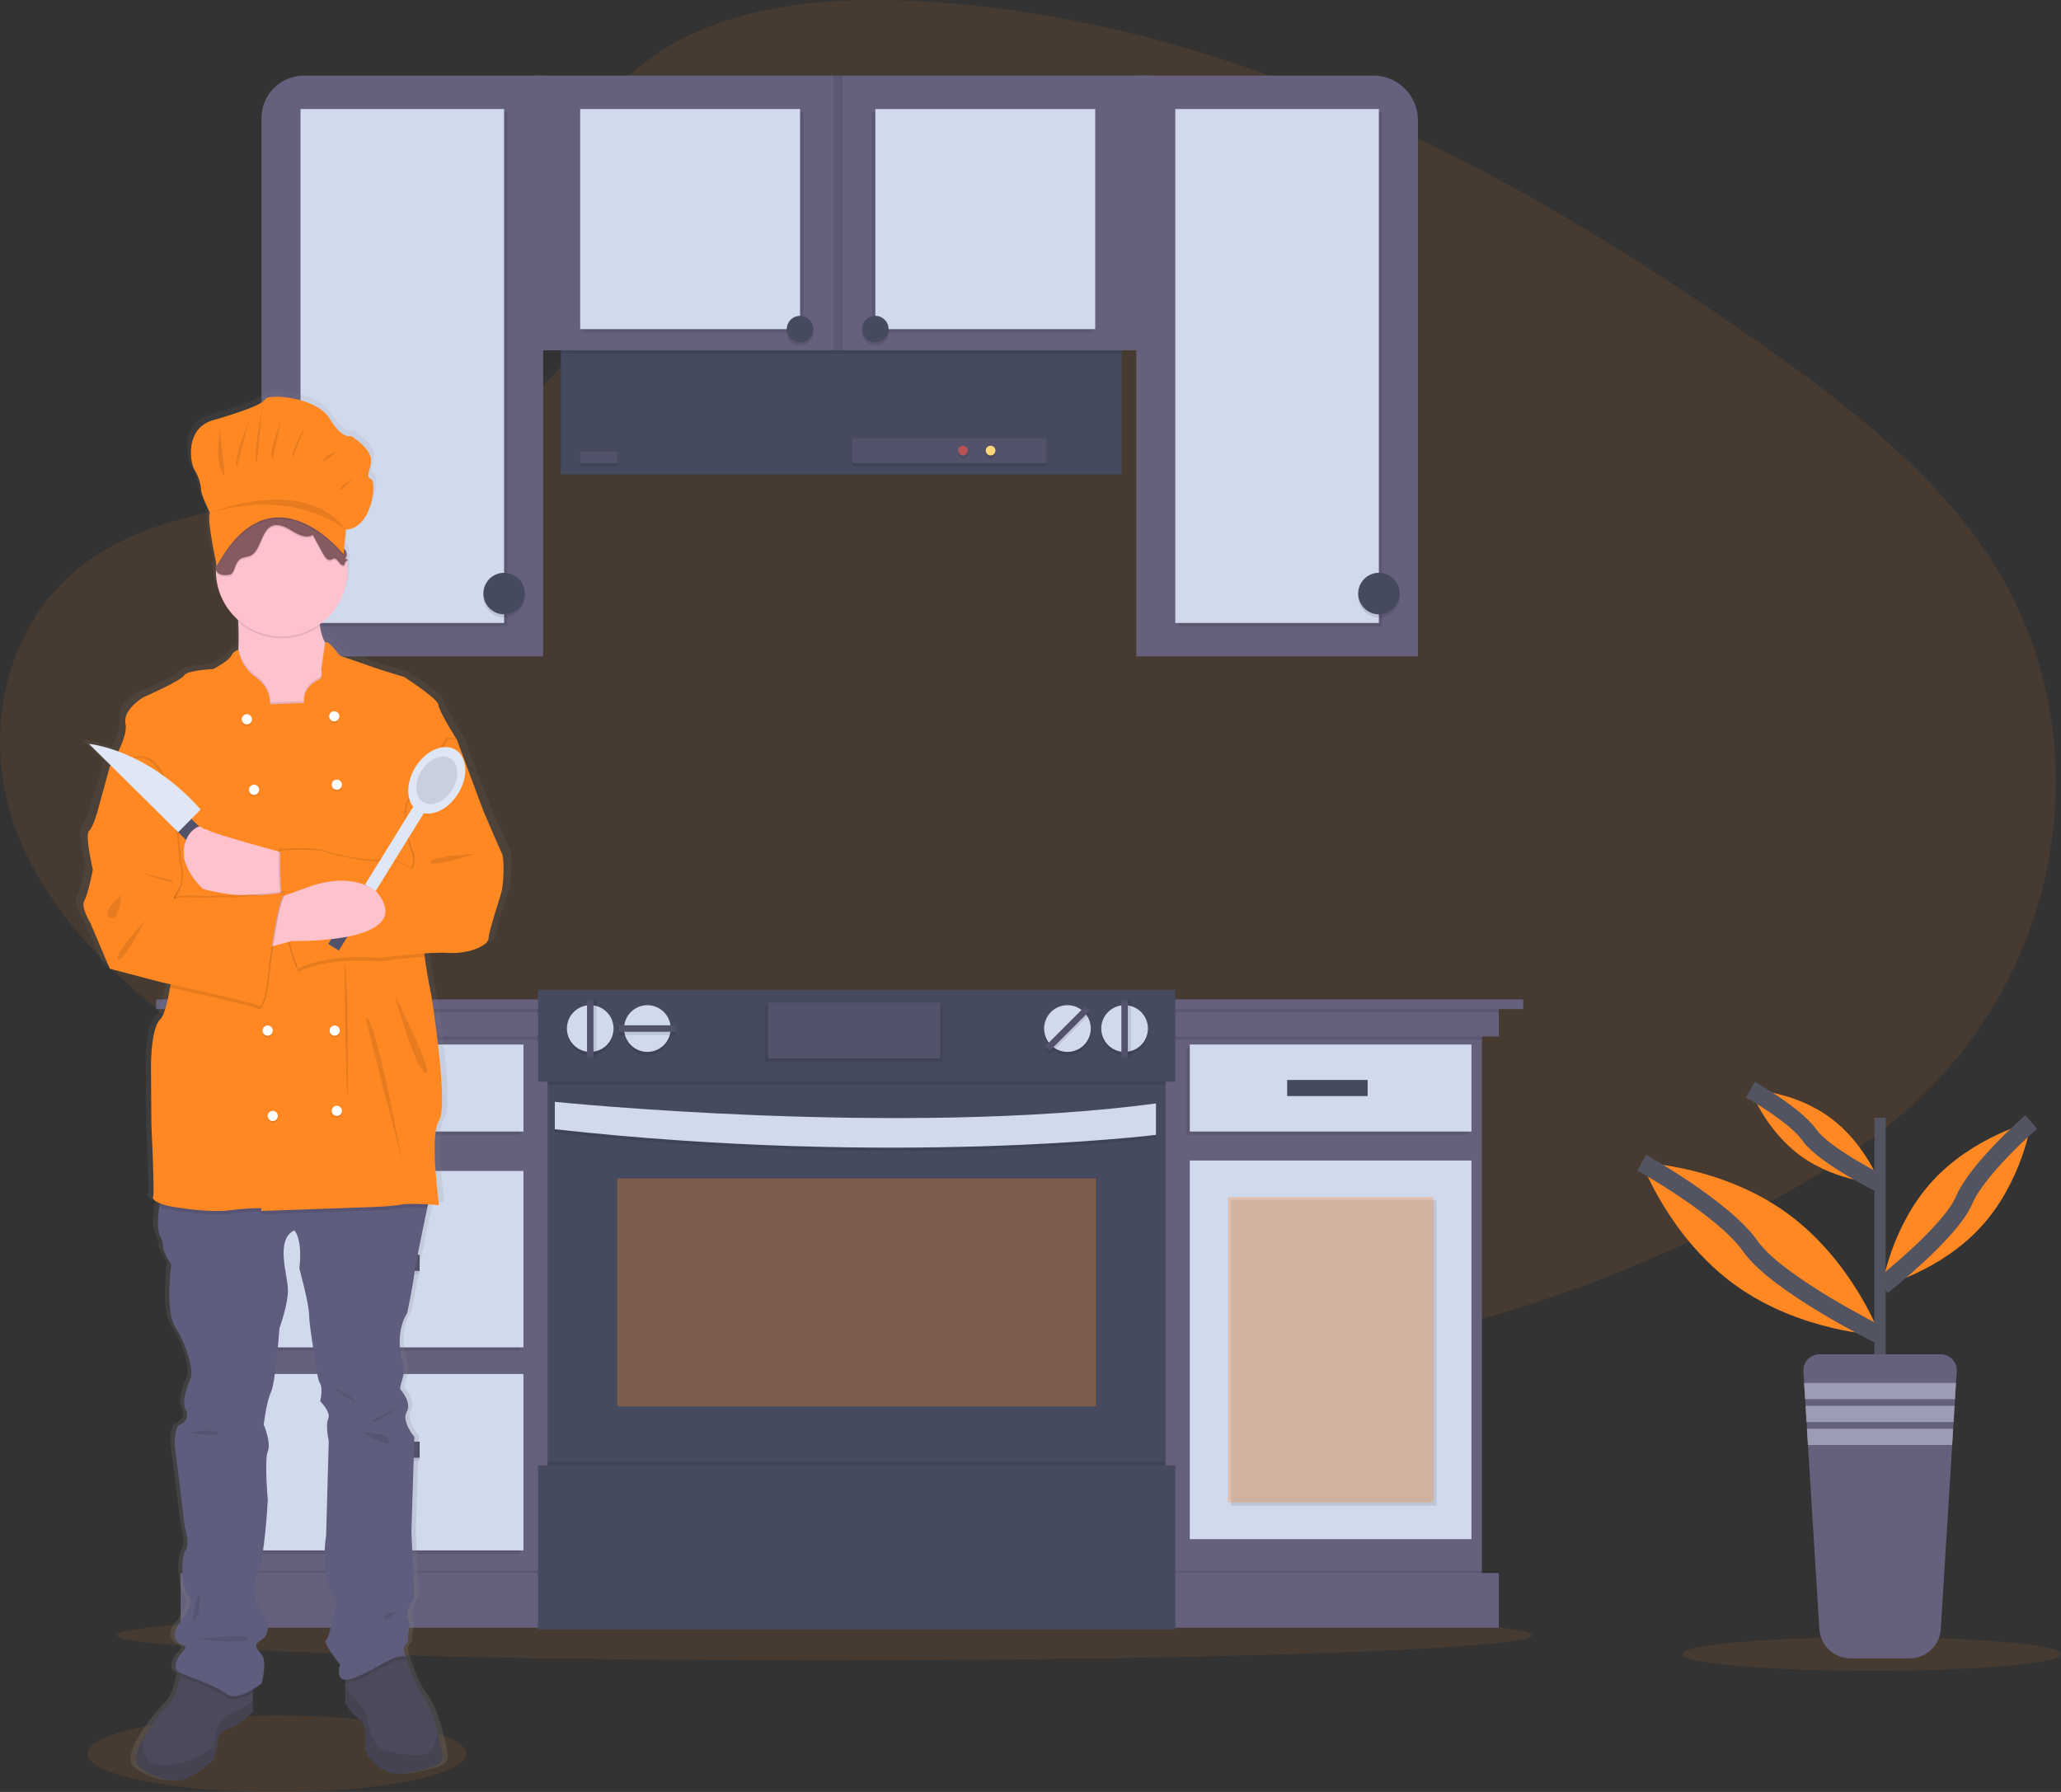 <svg width="230" height="200" viewBox="0 0 230 200" fill="none" xmlns="http://www.w3.org/2000/svg">
<rect x="0" y="0" width="230" height="200" fill="#333333" stroke="none"/>
<g clip-path="url(#clip0)">
<path opacity="0.1" d="M92.003 185.315C135.625 185.315 170.988 184.053 170.988 182.497C170.988 180.94 135.625 179.678 92.003 179.678C48.381 179.678 13.018 180.94 13.018 182.497C13.018 184.053 48.381 185.315 92.003 185.315Z" fill="#FF8822"/>
<path opacity="0.1" d="M70.84 7.915C78.624 0.971 90.843 -0.444 101.964 0.105C136.898 1.843 168.433 18.726 195.71 37.825C205.583 44.739 215.305 52.19 221.716 61.711C234.764 81.093 230.892 107.941 212.755 123.917C206.583 129.347 199.103 133.513 191.415 137.203C177.763 143.768 163.016 149.037 147.514 150.538C136.457 151.607 125.267 150.736 114.275 149.245C83.551 145.069 53.42 135.849 28.154 120.076C17.075 113.157 6.631 104.556 2.07 93.364C-2.491 82.172 0.422 67.99 11.733 61.367C16.414 58.626 22.009 57.389 27.486 56.227C35.548 54.519 43.742 52.832 51.016 49.355C58.532 45.764 67.43 38.819 65.943 30.87C64.346 22.34 63.074 14.851 70.84 7.915Z" fill="#FF8822"/>
<path opacity="0.1" d="M30.897 200C42.563 200 52.02 198.092 52.02 195.739C52.02 193.386 42.563 191.478 30.897 191.478C19.231 191.478 9.773 193.386 9.773 195.739C9.773 198.092 19.231 200 30.897 200Z" fill="#FF8822"/>
<path opacity="0.1" d="M208.874 186.482C220.54 186.482 229.997 185.644 229.997 184.61C229.997 183.576 220.54 182.738 208.874 182.738C197.208 182.738 187.75 183.576 187.75 184.61C187.75 185.644 197.208 186.482 208.874 186.482Z" fill="#FF8822"/>
<path d="M125.184 39.097H62.588V52.942H125.184V39.097Z" fill="#464A5F"/>
<path opacity="0.1" d="M125.184 39.097H62.588V39.456H125.184V39.097Z" fill="black"/>
<path d="M128.509 8.437H59.536V39.095H128.509V8.437Z" fill="#65617D"/>
<path d="M33.91 8.437H60.614V73.262H29.181V13.179C29.181 11.923 29.679 10.719 30.566 9.831C31.453 8.943 32.656 8.444 33.91 8.444V8.437Z" fill="#65617D"/>
<path opacity="0.1" d="M56.616 12.527H33.895V69.889H56.616V12.527Z" fill="black"/>
<path d="M56.257 12.168H33.537V69.53H56.257V12.168Z" fill="#D1D9EC"/>
<path opacity="0.1" d="M56.257 68.925C57.535 68.925 58.571 67.888 58.571 66.609C58.571 65.33 57.535 64.293 56.257 64.293C54.98 64.293 53.944 65.33 53.944 66.609C53.944 67.888 54.98 68.925 56.257 68.925Z" fill="black"/>
<path d="M56.257 68.564C57.535 68.564 58.571 67.527 58.571 66.248C58.571 64.969 57.535 63.932 56.257 63.932C54.98 63.932 53.944 64.969 53.944 66.248C53.944 67.527 54.98 68.564 56.257 68.564Z" fill="#464A5F"/>
<path d="M126.803 8.437H153.265C153.919 8.437 154.566 8.567 155.169 8.817C155.773 9.068 156.321 9.436 156.783 9.899C157.244 10.362 157.61 10.911 157.86 11.516C158.109 12.121 158.237 12.769 158.236 13.423V73.262H126.803V8.437Z" fill="#65617D"/>
<path opacity="0.1" d="M154.238 12.527H131.517V69.889H154.238V12.527Z" fill="black"/>
<path d="M153.879 12.168H131.159V69.53H153.879V12.168Z" fill="#D1D9EC"/>
<path opacity="0.1" d="M153.882 68.925C155.16 68.925 156.195 67.888 156.195 66.609C156.195 65.33 155.16 64.293 153.882 64.293C152.604 64.293 151.568 65.33 151.568 66.609C151.568 67.888 152.604 68.925 153.882 68.925Z" fill="black"/>
<path d="M153.882 68.564C155.16 68.564 156.195 67.527 156.195 66.248C156.195 64.969 155.16 63.932 153.882 63.932C152.604 63.932 151.568 64.969 151.568 66.248C151.568 67.527 152.604 68.564 153.882 68.564Z" fill="#464A5F"/>
<path opacity="0.1" d="M89.643 12.527H65.104V37.093H89.643V12.527Z" fill="black"/>
<path d="M89.285 12.168H64.746V36.735H89.285V12.168Z" fill="#D1D9EC"/>
<path opacity="0.1" d="M89.285 38.58C90.103 38.58 90.767 37.915 90.767 37.096C90.767 36.276 90.103 35.612 89.285 35.612C88.466 35.612 87.802 36.276 87.802 37.096C87.802 37.915 88.466 38.58 89.285 38.58Z" fill="black"/>
<path d="M89.285 38.221C90.103 38.221 90.767 37.556 90.767 36.737C90.767 35.917 90.103 35.253 89.285 35.253C88.466 35.253 87.802 35.917 87.802 36.737C87.802 37.556 88.466 38.221 89.285 38.221Z" fill="#464A5F"/>
<path opacity="0.1" d="M97.325 37.096H121.864V12.53L97.325 12.53V37.096Z" fill="black"/>
<path d="M97.683 36.737H122.222V12.171L97.683 12.171V36.737Z" fill="#D1D9EC"/>
<path opacity="0.1" d="M97.683 38.58C98.502 38.58 99.165 37.915 99.165 37.096C99.165 36.276 98.502 35.612 97.683 35.612C96.865 35.612 96.201 36.276 96.201 37.096C96.201 37.915 96.865 38.58 97.683 38.58Z" fill="black"/>
<path d="M97.683 38.221C98.502 38.221 99.165 37.556 99.165 36.737C99.165 35.917 98.502 35.253 97.683 35.253C96.865 35.253 96.201 35.917 96.201 36.737C96.201 37.556 96.865 38.221 97.683 38.221Z" fill="#464A5F"/>
<path opacity="0.1" d="M94.022 8.437H93.034V39.095H94.022V8.437Z" fill="black"/>
<path opacity="0.1" d="M68.878 50.785H64.746V52.044H68.878V50.785Z" fill="black"/>
<path d="M68.878 50.423H64.746V51.683H68.878V50.423Z" fill="#53526B"/>
<path opacity="0.1" d="M116.744 49.254H95.101V52.041H116.744V49.254Z" fill="black"/>
<path d="M116.744 48.895H95.101V51.683H116.744V48.895Z" fill="#53526B"/>
<path opacity="0.1" d="M107.464 51.187C107.761 51.187 108.002 50.946 108.002 50.648C108.002 50.35 107.761 50.109 107.464 50.109C107.166 50.109 106.925 50.35 106.925 50.648C106.925 50.946 107.166 51.187 107.464 51.187Z" fill="black"/>
<path d="M107.464 50.828C107.761 50.828 108.002 50.587 108.002 50.289C108.002 49.991 107.761 49.75 107.464 49.75C107.166 49.75 106.925 49.991 106.925 50.289C106.925 50.587 107.166 50.828 107.464 50.828Z" fill="#B65256"/>
<path opacity="0.1" d="M110.547 51.187C110.845 51.187 111.086 50.946 111.086 50.648C111.086 50.35 110.845 50.109 110.547 50.109C110.25 50.109 110.009 50.35 110.009 50.648C110.009 50.946 110.25 51.187 110.547 51.187Z" fill="black"/>
<path d="M110.547 50.828C110.845 50.828 111.086 50.587 111.086 50.289C111.086 49.991 110.845 49.75 110.547 49.75C110.25 49.75 110.009 49.991 110.009 50.289C110.009 50.587 110.25 50.828 110.547 50.828Z" fill="#FFD77C"/>
<path d="M165.376 114.782H22.043V175.92H165.376V114.782Z" fill="#65617D"/>
<path opacity="0.1" d="M165.376 114.782H22.043V116.042H165.376V114.782Z" fill="black"/>
<path d="M167.263 112.444H20.156V115.68H167.263V112.444Z" fill="#65617D"/>
<path opacity="0.1" d="M167.263 112.444H20.156V112.984H167.263V112.444Z" fill="black"/>
<path d="M169.986 111.546H17.43V112.625H169.986V111.546Z" fill="#65617D"/>
<path opacity="0.1" d="M58.054 116.94H26.621V126.65H58.054V116.94Z" fill="black"/>
<path d="M58.415 116.581H26.982V126.292H58.415V116.581Z" fill="#D1D9EC"/>
<path opacity="0.1" d="M58.054 131.055H26.621V150.745H58.054V131.055Z" fill="black"/>
<path d="M58.415 130.694H26.982V150.384H58.415V130.694Z" fill="#D1D9EC"/>
<path opacity="0.1" d="M58.054 153.711H26.621V173.401H58.054V153.711Z" fill="black"/>
<path d="M58.415 153.352H26.982V173.042H58.415V153.352Z" fill="#D1D9EC"/>
<path opacity="0.1" d="M46.828 120.896H37.847V122.694H46.828V120.896Z" fill="black"/>
<path d="M46.828 120.537H37.847V122.336H46.828V120.537Z" fill="#464A5F"/>
<path opacity="0.1" d="M163.85 116.94H132.417V126.65H163.85V116.94Z" fill="black"/>
<path d="M164.209 116.581H132.775V126.292H164.209V116.581Z" fill="#D1D9EC"/>
<path d="M164.209 129.528H132.775V171.785H164.209V129.528Z" fill="#D1D9EC"/>
<path d="M152.624 120.537H143.643V122.336H152.624V120.537Z" fill="#464A5F"/>
<path opacity="0.1" d="M46.828 140.405H37.847V142.204H46.828V140.405Z" fill="black"/>
<path d="M46.828 140.046H37.847V141.845H46.828V140.046Z" fill="#464A5F"/>
<path opacity="0.1" d="M46.828 161.264H37.847V163.063H46.828V161.264Z" fill="black"/>
<path d="M46.828 160.905H37.847V162.704H46.828V160.905Z" fill="#464A5F"/>
<path opacity="0.1" d="M160.301 133.977H137.4V168.051H160.301V133.977Z" fill="black"/>
<path opacity="0.3" d="M159.942 133.618H137.042V167.693H159.942V133.618Z" fill="#FF8822"/>
<path opacity="0.1" d="M167.263 175.317H20.156V181.43H167.263V175.317Z" fill="black"/>
<path d="M167.263 175.561H20.156V181.674H167.263V175.561Z" fill="#65617D"/>
<path d="M130.082 119.741H61.109V164.246H130.082V119.741Z" fill="#464A5F"/>
<path opacity="0.1" d="M61.916 123.339C61.916 123.339 100.623 127.295 129.002 123.517V127.024C129.002 127.024 99.992 130.621 61.916 126.394V123.339Z" fill="black"/>
<path d="M61.916 122.978C61.916 122.978 100.623 126.934 129.002 123.158V126.665C129.002 126.665 99.992 130.26 61.916 126.035V122.978Z" fill="#D1D9EC"/>
<path opacity="0.3" d="M122.312 131.519H68.876V156.964H122.312V131.519Z" fill="#FF8822"/>
<path opacity="0.1" d="M130.082 119.741H61.109V121.091H130.082V119.741Z" fill="black"/>
<path d="M131.159 110.482H60.031V120.732H131.159V110.482Z" fill="#464A5F"/>
<path opacity="0.1" d="M65.867 117.762C67.305 117.762 68.471 116.595 68.471 115.156C68.471 113.716 67.305 112.549 65.867 112.549C64.429 112.549 63.264 113.716 63.264 115.156C63.264 116.595 64.429 117.762 65.867 117.762Z" fill="black"/>
<path d="M65.867 117.403C67.305 117.403 68.471 116.236 68.471 114.797C68.471 113.357 67.305 112.19 65.867 112.19C64.429 112.19 63.264 113.357 63.264 114.797C63.264 116.236 64.429 117.403 65.867 117.403Z" fill="#D1D9EC"/>
<path opacity="0.1" d="M72.244 117.762C73.682 117.762 74.848 116.595 74.848 115.156C74.848 113.716 73.682 112.549 72.244 112.549C70.806 112.549 69.641 113.716 69.641 115.156C69.641 116.595 70.806 117.762 72.244 117.762Z" fill="black"/>
<path d="M72.244 117.403C73.682 117.403 74.848 116.236 74.848 114.797C74.848 113.357 73.682 112.19 72.244 112.19C70.806 112.19 69.641 113.357 69.641 114.797C69.641 116.236 70.806 117.403 72.244 117.403Z" fill="#D1D9EC"/>
<path opacity="0.1" d="M119.124 117.762C120.562 117.762 121.727 116.595 121.727 115.156C121.727 113.716 120.562 112.549 119.124 112.549C117.686 112.549 116.52 113.716 116.52 115.156C116.52 116.595 117.686 117.762 119.124 117.762Z" fill="black"/>
<path d="M119.124 117.403C120.562 117.403 121.727 116.236 121.727 114.797C121.727 113.357 120.562 112.19 119.124 112.19C117.686 112.19 116.52 113.357 116.52 114.797C116.52 116.236 117.686 117.403 119.124 117.403Z" fill="#D1D9EC"/>
<path opacity="0.1" d="M125.501 117.762C126.939 117.762 128.104 116.595 128.104 115.156C128.104 113.716 126.939 112.549 125.501 112.549C124.063 112.549 122.897 113.716 122.897 115.156C122.897 116.595 124.063 117.762 125.501 117.762Z" fill="black"/>
<path d="M125.501 117.403C126.939 117.403 128.104 116.236 128.104 114.797C128.104 113.357 126.939 112.19 125.501 112.19C124.063 112.19 122.897 113.357 122.897 114.797C122.897 116.236 124.063 117.403 125.501 117.403Z" fill="#D1D9EC"/>
<path opacity="0.1" d="M105.206 112.278H85.357V118.482H105.206V112.278Z" fill="black"/>
<path d="M104.936 111.919H85.716V118.123H104.936V111.919Z" fill="#53526B"/>
<path opacity="0.1" d="M66.586 111.626H65.867V117.964H66.586V111.626Z" fill="black"/>
<path d="M66.228 111.626H65.509V117.964H66.228V111.626Z" fill="#53526B"/>
<path opacity="0.1" d="M126.22 111.626H125.501V117.964H126.22V111.626Z" fill="black"/>
<path d="M125.862 111.626H125.143V117.964H125.862V111.626Z" fill="#53526B"/>
<path opacity="0.1" d="M121.618 113.17L121.11 112.661L116.633 117.143L117.142 117.652L121.618 113.17Z" fill="black"/>
<path d="M121.617 112.81L121.109 112.301L116.632 116.783L117.141 117.292L121.617 112.81Z" fill="#53526B"/>
<path opacity="0.1" d="M75.409 115.517V114.797H69.078V115.517H75.409Z" fill="black"/>
<path d="M75.411 115.156V114.436H69.08V115.156H75.411Z" fill="#53526B"/>
<path opacity="0.1" d="M130.082 163.195H61.109V164.244H130.082V163.195Z" fill="black"/>
<path d="M131.159 163.556H60.031V181.867H131.159V163.556Z" fill="#464A5F"/>
<path d="M56.881 94.76C56.538 94.091 54.719 89.95 54.719 89.95L51.674 82.048C51.674 82.048 49.512 78.716 49.512 78.096C49.512 77.477 45.58 75.002 45.58 75.002C45.58 75.002 42.386 74.05 42.14 73.955C41.894 73.86 38.11 72.605 38.11 72.605C38.11 72.605 36.621 70.653 36.404 71.158L36.382 71.121C36.077 70.552 35.884 69.929 35.814 69.286C35.814 69.23 35.797 69.169 35.789 69.11C36.771 68.445 37.576 67.549 38.133 66.502C38.691 65.454 38.985 64.286 38.99 63.099C38.993 62.789 38.976 62.48 38.939 62.172C38.965 62.155 38.993 62.14 39.022 62.128C39.083 62.101 39.068 62.079 39.022 62.057L39.068 62.035C39.151 61.999 39.098 61.972 39.017 61.94C39.129 61.891 38.988 61.86 38.876 61.808C38.876 61.777 38.864 61.742 38.856 61.711C38.883 61.649 38.898 61.583 38.903 61.516L38.932 61.53C38.961 61.407 38.961 61.279 38.932 61.157C38.926 61.182 38.918 61.206 38.907 61.23C38.903 61.112 38.876 60.996 38.829 60.888C38.772 60.804 38.702 60.729 38.622 60.666L38.603 60.652L38.812 58.516C41.884 58.37 42.423 53.147 41.723 52.847C41.023 52.547 41.723 51.924 41.723 50.665C41.723 49.406 39.405 48 39.405 48C39.405 48 38.43 48.488 36.925 46.062C35.421 43.636 29.856 43.251 29.485 43.88C29.115 44.51 26.628 45.345 23.391 46.255C20.153 47.165 20.751 51.004 21.289 51.829C21.734 52.51 21.994 53.294 22.045 54.106C22.045 54.594 23.069 56.625 23.069 56.625C22.745 57.33 23.556 61.193 23.8 62.292C23.8 62.326 23.8 62.36 23.8 62.394C23.789 62.411 23.778 62.429 23.769 62.448C23.716 62.562 23.699 62.69 23.72 62.814C23.701 62.949 23.72 63.086 23.773 63.212C23.793 64.246 24.032 65.264 24.475 66.199C24.919 67.133 25.556 67.962 26.345 68.63C26.345 68.695 26.345 68.761 26.358 68.83C26.401 69.728 26.428 70.782 26.382 71.802C26.382 71.853 26.382 71.905 26.382 71.956C26.204 71.993 26.037 72.071 25.893 72.183C25.75 72.296 25.636 72.44 25.558 72.605C25.253 73.193 23.486 74.096 23.486 74.096C23.486 74.096 20.39 74.24 20.095 74.811C19.8 75.382 15.329 77.286 15.329 77.286C15.329 77.286 12.969 78.667 13.313 80.239C13.493 81.059 12.989 82.335 12.467 83.365C11.373 82.951 10.234 82.667 9.074 82.519L11.58 84.918L11.497 85.047L10.071 90.094C10.071 90.094 9.583 91.856 9.095 92.29C8.608 92.725 9.537 96.622 9.537 96.622C9.537 96.622 8.998 99.385 8.562 100.098C8.125 100.81 9.249 102.575 9.249 102.575L11.511 107.714L17.486 109.232L18.53 109.455C18.51 109.577 18.491 109.699 18.469 109.823C18.179 111.461 17.801 112.966 17.338 113.374C16.209 114.375 16.258 118.848 16.258 118.848L16.306 125.181C16.306 125.181 16.699 132.991 16.504 133.274C16.38 133.455 16.628 133.747 17.284 134.006C17.267 134.126 17.247 134.25 17.23 134.365C17.045 135.661 16.962 137.137 17.387 137.782C17.571 138.135 17.672 138.525 17.681 138.924C17.681 139.544 18.615 140.83 18.615 140.83C18.615 140.83 17.884 146.113 19.103 147.922C20.322 149.73 21.363 153.015 20.773 153.779C20.773 153.779 19.741 156.017 20.234 157.018C20.726 158.018 20.234 158.589 19.593 158.826C18.951 159.063 19.01 161.023 19.01 161.023L20.183 170.296C20.183 170.296 20.821 172.203 20.283 172.869C19.744 173.535 19.741 176.866 20.578 178.011C21.414 179.156 19.39 181.269 19.39 181.269C19.39 181.269 18.171 183.031 20.122 183.602C20.122 183.602 20.514 183.697 19.778 184.459C19.042 185.22 18.893 186.167 19.386 186.506C19.488 186.567 19.595 186.62 19.705 186.665C19.685 186.777 19.666 186.894 19.641 187.019C19.454 188.012 19.098 189.308 18.452 189.933C17.198 191.218 16.116 192.661 15.234 194.226C14.559 195.507 14.259 196.703 15.012 197.267C16.782 198.599 19.042 199.026 20.375 198.504C21.709 197.982 23.569 196.361 23.569 196.361L24.012 194.504C24.012 194.504 23.717 193.362 25.19 192.932C26.662 192.503 28.04 190.98 28.04 190.98V188.505C28.398 188.302 28.743 188.077 29.073 187.832C29.073 187.832 29.761 185.403 29.073 184.595C28.386 183.788 28.14 183.5 29.025 182.975C29.91 182.45 30.029 181.311 29.378 180.31C28.727 179.309 27.696 177.835 28.581 175.739C29.466 173.642 29.8 167.217 29.8 167.217C29.8 167.217 29.388 162.838 29.8 161.847C30.212 160.857 29.327 158.848 29.327 158.848C29.327 158.848 29.61 156.376 30.163 155.221C30.716 154.067 31.138 148.032 31.138 148.032C31.138 148.032 32.113 145.462 32.113 143.795C32.113 142.128 30.592 138.131 32.845 137.081C32.845 137.081 33.82 137.94 33.435 141.367C33.435 141.367 34.563 145.367 34.563 146.604C34.563 147.841 35.399 152.317 35.399 152.317C35.399 152.317 35.497 153.745 35.841 154.27C36.184 154.794 35.841 156.222 35.841 156.222C35.841 156.222 37.118 157.413 36.774 158.174C36.431 158.936 36.833 160.654 36.833 160.654L36.528 171.314C36.528 171.314 35.646 175.885 37.708 178.636C37.708 178.636 36.977 182.682 36.528 182.968C36.08 183.253 38.152 185.73 38.152 185.73C38.152 185.73 37.579 187.334 38.742 187.412V190.062C39.144 190.776 39.697 191.393 40.363 191.871C41.443 192.632 41.002 195.251 41.002 195.251C41.002 195.251 42.376 198.584 46.014 197.869C49.651 197.154 50.141 196.822 49.943 195.631C49.873 195.197 49.717 194.411 49.49 193.542C49.1 192.015 48.5 190.17 47.783 189.259C46.655 187.824 45.721 184.825 45.721 184.825C45.721 184.825 45.277 183.824 45.721 183.492C46.165 183.16 45.965 182.541 45.965 182.541C45.965 182.541 46.394 181.303 46.006 180.542C45.619 179.78 46.75 178.209 46.75 178.209L46.406 170.887L46.75 160.222C46.75 160.222 45.226 158.46 45.865 157.413C46.504 156.366 45.134 154.89 45.134 154.89C45.134 154.89 44.985 154.843 45.377 153.652C45.612 152.95 45.577 152.186 45.277 151.509C45.277 151.509 44.444 148.559 45.916 146.321C45.916 146.321 46.555 143.368 46.752 141.845C46.889 140.786 47.727 136.832 48.242 134.523L48.325 134.148C49.056 134.187 49.602 134.233 49.602 134.233C49.602 134.233 48.473 126.377 49.602 124.759C50.731 123.141 48.717 110.763 48.717 110.763C48.717 110.763 48.23 108.6 47.94 106.392C47.922 106.267 47.908 106.148 47.891 106.016C48.803 105.941 49.719 105.921 50.633 105.955C52.993 106.096 55.302 105.193 55.35 104.288C55.399 103.383 56.679 99.812 56.874 99.004C57.069 98.196 57.223 95.426 56.881 94.76Z" fill="url(#paint0_linear)"/>
<path d="M28.213 186.599V191.007C28.213 191.007 26.887 192.525 25.465 192.959C24.044 193.394 24.329 194.524 24.329 194.524L23.905 196.371C23.905 196.371 22.104 197.982 20.826 198.504C19.549 199.026 17.369 198.599 15.665 197.272C14.934 196.713 15.229 195.519 15.88 194.245C16.726 192.694 17.768 191.258 18.981 189.972C19.602 189.35 19.956 188.059 20.126 187.07C20.263 186.338 20.304 185.755 20.304 185.755L28.213 186.599Z" fill="#4C495A"/>
<path opacity="0.1" d="M28.213 189.889V191.007C28.213 191.007 26.887 192.525 25.465 192.959C24.044 193.393 24.329 194.523 24.329 194.523L23.905 196.371C23.905 196.371 22.104 197.982 20.826 198.504C19.549 199.026 17.369 198.599 15.665 197.271C14.934 196.713 15.229 195.519 15.88 194.245C15.848 195.585 16.245 197.088 18.174 197.035C20.258 196.964 22.265 196.229 23.903 194.936C23.903 194.936 23.854 191.81 26.033 191.097C26.83 190.836 27.569 190.426 28.213 189.889Z" fill="black"/>
<path d="M45.538 197.882C42.035 198.592 40.709 195.273 40.709 195.273C40.709 195.273 41.136 192.666 40.095 191.907C39.45 191.427 38.917 190.812 38.532 190.106V185.747L42.793 182.714L45.099 184.757L45.255 184.893C45.255 184.893 46.155 187.88 47.245 189.308C47.935 190.214 48.512 192.051 48.89 193.574C49.107 194.448 49.258 195.222 49.327 195.653C49.517 196.837 49.044 197.169 45.538 197.882Z" fill="#4C495A"/>
<path opacity="0.1" d="M45.538 197.882C42.035 198.592 40.709 195.273 40.709 195.273C40.709 195.273 41.136 192.666 40.095 191.907C39.45 191.426 38.917 190.812 38.532 190.106V188.417C39.207 189.132 40.482 190.516 40.758 191.102C41.136 191.907 41.184 194.848 42.935 195.368C44.685 195.888 48.096 196.364 48.381 195.036C48.498 194.531 48.669 194.04 48.89 193.572C49.107 194.445 49.258 195.219 49.327 195.651C49.517 196.837 49.044 197.169 45.538 197.882Z" fill="black"/>
<path opacity="0.1" d="M20.302 185.747L28.213 186.599V188.93C27.32 189.459 26.043 190.021 25.324 189.442C24.263 188.593 21.111 187.514 20.127 187.063C20.261 186.321 20.302 185.747 20.302 185.747Z" fill="black"/>
<path opacity="0.1" d="M45.255 185.272C44.166 184.893 42.225 186.553 39.668 187.595C39.312 187.759 38.924 187.843 38.532 187.839V185.738L42.793 182.704L45.099 184.747C45.135 184.926 45.187 185.102 45.255 185.272Z" fill="black"/>
<path d="M48.049 133.086C48.049 133.086 47.898 133.781 47.686 134.794C47.199 137.098 46.379 141.037 46.25 142.091C46.06 143.607 45.446 146.545 45.446 146.545C44.024 148.774 44.829 151.712 44.829 151.712C45.116 152.388 45.15 153.146 44.924 153.845C44.546 155.031 44.68 155.065 44.68 155.065C44.68 155.065 46.006 156.529 45.39 157.579C44.773 158.628 46.243 160.376 46.243 160.376L45.911 170.992L46.253 178.304C46.253 178.304 45.163 179.868 45.536 180.627C45.909 181.386 45.494 182.619 45.494 182.619C45.494 182.619 45.685 183.234 45.251 183.565C44.817 183.897 45.251 184.893 45.251 184.893C44.161 184.515 42.22 186.172 39.663 187.217C37.106 188.261 37.957 185.794 37.957 185.794C37.957 185.794 35.968 183.329 36.394 183.043C36.821 182.758 37.53 178.731 37.53 178.731C35.541 175.983 36.394 171.431 36.394 171.431L36.687 160.817C36.687 160.817 36.299 159.109 36.63 158.35C36.962 157.591 35.731 156.398 35.731 156.398C35.731 156.398 36.062 154.977 35.731 154.445C35.4 153.913 35.304 152.493 35.304 152.493C35.304 152.493 34.5 148.037 34.5 146.804C34.5 145.572 33.41 141.591 33.41 141.591C33.791 138.174 32.842 137.325 32.842 137.325C30.665 138.367 32.133 142.348 32.133 144.007C32.133 145.667 31.187 148.227 31.187 148.227C31.187 148.227 30.76 154.245 30.239 155.382C29.717 156.52 29.432 159.011 29.432 159.011C29.432 159.011 30.285 161.003 29.885 161.999C29.485 162.994 29.885 167.368 29.885 167.368C29.885 167.368 29.573 173.767 28.722 175.851C27.872 177.935 28.864 179.407 29.49 180.403C30.117 181.398 30 182.536 29.146 183.055C28.293 183.575 28.532 183.863 29.195 184.669C29.858 185.474 29.195 187.893 29.195 187.893C29.195 187.893 26.497 190.026 25.312 189.076C24.127 188.127 20.341 186.897 19.868 186.565C19.395 186.233 19.537 185.284 20.246 184.527C20.955 183.77 20.578 183.673 20.578 183.673C18.683 183.104 19.868 181.35 19.868 181.35C19.868 181.35 21.818 179.265 21.004 178.128C20.19 176.991 20.2 173.672 20.719 173.003C21.238 172.334 20.624 170.443 20.624 170.443L19.495 161.201C19.495 161.201 19.442 159.248 20.056 159.019C20.67 158.789 21.146 158.213 20.673 157.218C20.2 156.222 21.192 153.996 21.192 153.996C21.762 153.237 20.768 149.967 19.583 148.166C18.398 146.365 19.11 141.103 19.11 141.103C19.11 141.103 18.21 139.822 18.21 139.207C18.201 138.811 18.104 138.422 17.925 138.069C17.518 137.418 17.596 135.949 17.774 134.653C17.947 133.406 18.21 132.329 18.21 132.329L48.049 133.086Z" fill="#5F5D7E"/>
<path d="M38.769 79.38L29.432 81.562C29.432 81.562 24.849 77.674 25.985 75.595C26.375 74.88 26.548 73.657 26.606 72.364C26.653 71.353 26.626 70.297 26.584 69.403C26.516 68.112 26.411 67.158 26.411 67.158C26.411 67.158 35.975 61.755 35.643 67.158C35.576 68.058 35.597 68.963 35.707 69.86C35.775 70.499 35.962 71.12 36.258 71.69C36.77 72.6 37.401 72.615 37.401 72.615L38.769 79.38Z" fill="#FDC2CC"/>
<path opacity="0.1" d="M35.706 69.852C34.359 70.821 32.723 71.303 31.066 71.22C29.409 71.137 27.829 70.494 26.584 69.396C26.516 68.105 26.411 67.151 26.411 67.151C26.411 67.151 35.975 61.747 35.643 67.151C35.575 68.051 35.597 68.956 35.706 69.852Z" fill="black"/>
<path d="M31.431 71.039C35.483 71.039 38.768 67.75 38.768 63.693C38.768 59.636 35.483 56.347 31.431 56.347C27.378 56.347 24.093 59.636 24.093 63.693C24.093 67.75 27.378 71.039 31.431 71.039Z" fill="#FDC2CC"/>
<path opacity="0.1" d="M38.769 79.38L29.432 81.562C29.432 81.562 24.849 77.674 25.985 75.595C26.375 74.88 26.548 73.657 26.606 72.364C26.814 73.489 27.42 74.502 28.313 75.216C30.444 76.639 30.112 78.389 30.112 78.389L33.947 78.248C33.703 76.683 35.131 75.832 35.604 75.641C36.077 75.451 35.848 74.599 35.848 74.599L36.258 71.69C36.77 72.6 37.401 72.615 37.401 72.615L38.769 79.38Z" fill="black"/>
<path opacity="0.1" d="M48.049 133.086C48.049 133.086 47.898 133.782 47.686 134.795C46.655 134.741 45.292 134.699 44.688 134.838C43.647 135.082 39.478 135.17 39.478 135.17L29.156 135.536V135.219C27.969 135.231 26.784 135.313 25.607 135.463C23.854 135.707 21.109 135.368 19.356 135.082C18.817 135.005 18.289 134.863 17.784 134.658C17.957 133.411 18.22 132.334 18.22 132.334L48.049 133.086Z" fill="black"/>
<path d="M47.245 102.985C47.094 103.871 47.203 105.34 47.394 106.787C47.679 108.983 48.144 111.138 48.144 111.138C48.144 111.138 50.095 123.463 48.995 125.074C47.896 126.685 48.995 134.506 48.995 134.506C48.995 134.506 45.728 134.223 44.688 134.46C43.647 134.697 39.478 134.792 39.478 134.792L29.156 135.158V134.838C27.969 134.85 26.784 134.932 25.607 135.082C23.854 135.326 21.109 134.987 19.356 134.704C17.603 134.421 16.894 133.85 17.084 133.567C17.274 133.284 16.894 125.513 16.894 125.513L16.848 119.209C16.848 119.209 16.799 114.753 17.889 113.757C18.332 113.352 18.698 111.854 18.978 110.221C19.378 107.861 19.593 105.225 19.593 105.225L12.396 85.945L12.255 85.564C12.255 85.564 14.337 82.34 14.005 80.776C13.674 79.212 15.956 77.847 15.956 77.847C15.956 77.847 20.263 75.951 20.548 75.382C20.834 74.814 23.815 74.672 23.815 74.672C23.815 74.672 25.521 73.772 25.811 73.189C25.883 73.025 25.993 72.882 26.131 72.769C26.269 72.657 26.432 72.579 26.606 72.542C26.807 73.68 27.413 74.707 28.313 75.431C30.443 76.852 30.112 78.604 30.112 78.604L33.947 78.462C33.703 76.898 35.131 76.044 35.604 75.856C36.077 75.668 35.848 74.811 35.848 74.811L36.292 71.744C36.496 71.234 37.93 73.186 37.93 73.186C37.93 73.186 41.587 74.433 41.813 74.528C42.04 74.624 45.129 75.57 45.129 75.57C45.129 75.57 48.915 78.035 48.915 78.65C48.915 79.265 50.999 82.587 50.999 82.587C50.999 82.587 50.975 82.719 50.928 82.96C50.433 85.545 47.591 100.947 47.245 102.985Z" fill="#FF8822"/>
<path d="M32.094 95.307C32.094 95.307 23.903 93.127 23.096 92.605C22.289 92.083 17.557 95.117 23.34 99.241C23.34 99.241 30.409 100.705 32.294 99.241C34.178 97.777 32.094 95.307 32.094 95.307Z" fill="#FDC2CC"/>
<path opacity="0.1" d="M49.8 82.318L50.794 82.367L53.72 90.235C53.72 90.235 55.472 94.36 55.804 95.024C56.135 95.688 55.994 98.44 55.804 99.241C55.614 100.041 54.383 103.602 54.341 104.503C54.3 105.403 52.069 106.304 49.795 106.162C47.52 106.021 42.22 106.731 42.22 106.731C42.22 106.731 36.557 106.138 33.081 107.914C33.081 107.914 30.858 103.317 31.094 94.736C31.094 94.736 35.024 94.492 36.019 94.877C37.013 95.263 41.843 96.342 42.457 95.778C43.071 95.214 45.87 96.822 45.87 96.822C46.012 96.51 46.086 96.17 46.086 95.827C46.086 95.483 46.012 95.143 45.87 94.831C45.397 93.694 44.592 90.138 45.626 89.001C46.66 87.863 49.8 82.318 49.8 82.318Z" fill="black"/>
<path opacity="0.1" d="M47.394 106.787C45.043 106.946 42.416 107.299 42.416 107.299C42.416 107.299 36.752 106.706 33.276 108.483C33.276 108.483 31.05 103.885 31.287 95.304C31.287 95.304 35.217 95.06 36.211 95.446C37.206 95.831 42.035 96.91 42.652 96.346C43.269 95.783 46.065 97.391 46.065 97.391C46.207 97.078 46.28 96.739 46.28 96.395C46.28 96.052 46.207 95.712 46.065 95.4C45.592 94.262 44.788 90.706 45.821 89.569C46.855 88.432 49.987 82.885 49.987 82.885L50.911 82.928C50.424 85.542 47.589 100.944 47.242 102.982C47.094 103.87 47.203 105.34 47.394 106.787Z" fill="black"/>
<path d="M49.99 82.509L50.984 82.558L53.91 90.426C53.91 90.426 55.663 94.548 55.994 95.212C56.326 95.876 56.182 98.628 55.994 99.431C55.806 100.234 54.573 103.792 54.531 104.693C54.49 105.594 52.257 106.494 49.985 106.35C47.713 106.206 42.411 106.921 42.411 106.921C42.411 106.921 36.745 106.328 33.271 108.105C33.271 108.105 31.046 103.507 31.282 94.926C31.282 94.926 35.212 94.682 36.206 95.068C37.201 95.453 42.03 96.532 42.647 95.968C43.264 95.404 46.06 97.01 46.06 97.01C46.202 96.698 46.276 96.359 46.276 96.016C46.276 95.673 46.202 95.334 46.06 95.021C45.587 93.882 44.783 90.328 45.816 89.191C46.85 88.054 49.99 82.509 49.99 82.509Z" fill="#FF8822"/>
<path d="M39.999 99.919L41.18 100.651L47.764 90.007L46.583 89.275L39.999 99.919Z" fill="#DFE6F5"/>
<path d="M51.129 88.576C52.293 86.694 52.169 84.507 50.851 83.69C49.534 82.873 47.522 83.736 46.358 85.618C45.194 87.499 45.319 89.687 46.636 90.504C47.954 91.32 49.965 90.457 51.129 88.576Z" fill="#DFE6F5"/>
<path opacity="0.1" d="M50.456 88.158C51.291 86.808 51.201 85.239 50.256 84.652C49.31 84.066 47.867 84.685 47.032 86.035C46.197 87.385 46.286 88.954 47.232 89.541C48.177 90.127 49.621 89.508 50.456 88.158Z" fill="black"/>
<path d="M36.633 105.36L37.815 106.093L41.911 99.47L40.73 98.737L36.633 105.36Z" fill="#53526B"/>
<path d="M29.676 105.83L32.564 105.025C32.564 105.025 46.816 105.403 42.033 99.526C42.033 99.526 39.524 97.108 34.268 99.051C29.012 100.993 27.545 101.232 27.545 101.232L29.676 105.83Z" fill="#FDC2CC"/>
<path opacity="0.1" d="M27.547 81.04C27.861 81.04 28.115 80.785 28.115 80.471C28.115 80.157 27.861 79.902 27.547 79.902C27.234 79.902 26.979 80.157 26.979 80.471C26.979 80.785 27.234 81.04 27.547 81.04Z" fill="black"/>
<path opacity="0.1" d="M37.301 80.708C37.615 80.708 37.869 80.453 37.869 80.139C37.869 79.825 37.615 79.57 37.301 79.57C36.987 79.57 36.733 79.825 36.733 80.139C36.733 80.453 36.987 80.708 37.301 80.708Z" fill="black"/>
<path d="M27.547 80.849C27.861 80.849 28.115 80.595 28.115 80.281C28.115 79.966 27.861 79.712 27.547 79.712C27.234 79.712 26.979 79.966 26.979 80.281C26.979 80.595 27.234 80.849 27.547 80.849Z" fill="white"/>
<path opacity="0.1" d="M28.354 88.908C28.668 88.908 28.922 88.653 28.922 88.339C28.922 88.025 28.668 87.77 28.354 87.77C28.04 87.77 27.786 88.025 27.786 88.339C27.786 88.653 28.04 88.908 28.354 88.908Z" fill="black"/>
<path opacity="0.1" d="M37.586 88.339C37.9 88.339 38.154 88.085 38.154 87.77C38.154 87.457 37.9 87.202 37.586 87.202C37.272 87.202 37.018 87.457 37.018 87.77C37.018 88.085 37.272 88.339 37.586 88.339Z" fill="black"/>
<path d="M28.354 88.718C28.668 88.718 28.922 88.463 28.922 88.149C28.922 87.835 28.668 87.58 28.354 87.58C28.04 87.58 27.786 87.835 27.786 88.149C27.786 88.463 28.04 88.718 28.354 88.718Z" fill="white"/>
<path opacity="0.1" d="M37.35 115.788C37.663 115.788 37.918 115.533 37.918 115.219C37.918 114.905 37.663 114.65 37.35 114.65C37.036 114.65 36.782 114.905 36.782 115.219C36.782 115.533 37.036 115.788 37.35 115.788Z" fill="black"/>
<path opacity="0.1" d="M29.87 115.788C30.184 115.788 30.439 115.533 30.439 115.219C30.439 114.905 30.184 114.65 29.87 114.65C29.557 114.65 29.302 114.905 29.302 115.219C29.302 115.533 29.557 115.788 29.87 115.788Z" fill="black"/>
<path d="M37.35 115.597C37.663 115.597 37.918 115.343 37.918 115.029C37.918 114.715 37.663 114.46 37.35 114.46C37.036 114.46 36.782 114.715 36.782 115.029C36.782 115.343 37.036 115.597 37.35 115.597Z" fill="white"/>
<path opacity="0.1" d="M30.438 125.311C30.752 125.311 31.006 125.056 31.006 124.742C31.006 124.428 30.752 124.173 30.438 124.173C30.125 124.173 29.87 124.428 29.87 124.742C29.87 125.056 30.125 125.311 30.438 125.311Z" fill="black"/>
<path opacity="0.1" d="M37.586 124.742C37.9 124.742 38.154 124.487 38.154 124.173C38.154 123.859 37.9 123.605 37.586 123.605C37.272 123.605 37.018 123.859 37.018 124.173C37.018 124.487 37.272 124.742 37.586 124.742Z" fill="black"/>
<path d="M30.438 125.123C30.752 125.123 31.006 124.868 31.006 124.554C31.006 124.24 30.752 123.985 30.438 123.985C30.125 123.985 29.87 124.24 29.87 124.554C29.87 124.868 30.125 125.123 30.438 125.123Z" fill="white"/>
<path d="M29.87 115.597C30.184 115.597 30.439 115.343 30.439 115.029C30.439 114.715 30.184 114.46 29.87 114.46C29.557 114.46 29.302 114.715 29.302 115.029C29.302 115.343 29.557 115.597 29.87 115.597Z" fill="white"/>
<path d="M37.586 124.552C37.9 124.552 38.154 124.297 38.154 123.983C38.154 123.669 37.9 123.414 37.586 123.414C37.272 123.414 37.018 123.669 37.018 123.983C37.018 124.297 37.272 124.552 37.586 124.552Z" fill="white"/>
<path d="M37.301 80.517C37.615 80.517 37.869 80.263 37.869 79.949C37.869 79.635 37.615 79.38 37.301 79.38C36.987 79.38 36.733 79.635 36.733 79.949C36.733 80.263 36.987 80.517 37.301 80.517Z" fill="white"/>
<path d="M37.586 88.149C37.9 88.149 38.154 87.894 38.154 87.58C38.154 87.266 37.9 87.011 37.586 87.011C37.272 87.011 37.018 87.266 37.018 87.58C37.018 87.894 37.272 88.149 37.586 88.149Z" fill="white"/>
<path opacity="0.1" d="M38.437 107.536C38.437 107.536 38.532 120.525 38.818 122.846C38.818 122.846 38.921 108.149 38.437 107.536Z" fill="black"/>
<path opacity="0.1" d="M40.853 113.557C40.658 113.557 44.734 128.771 44.924 129.862C45.114 130.953 41.989 113.557 40.853 113.557Z" fill="black"/>
<path opacity="0.1" d="M44.071 111.092C44.071 111.234 46.345 119.339 47.484 119.766C48.622 120.193 44.071 111.092 44.071 111.092Z" fill="black"/>
<path opacity="0.1" d="M53.02 95.307C53.02 95.307 48.191 95.522 48.049 96.22C47.908 96.918 53.02 95.307 53.02 95.307Z" fill="black"/>
<path opacity="0.1" d="M44.497 157.108C44.497 157.108 41.041 158.572 41.572 158.67C42.103 158.767 44.497 157.108 44.497 157.108Z" fill="black"/>
<path opacity="0.1" d="M37.347 154.936C37.213 154.633 39.668 156.156 39.668 156.359C39.668 156.561 37.538 155.363 37.347 154.936Z" fill="black"/>
<path opacity="0.1" d="M40.568 159.912C40.568 159.912 43.266 159.778 43.456 160.818C43.647 161.857 40.568 159.912 40.568 159.912Z" fill="black"/>
<path opacity="0.1" d="M21.155 159.907C21.155 159.907 24.081 159.333 24.324 159.907C24.568 160.481 21.155 159.907 21.155 159.907Z" fill="black"/>
<path opacity="0.1" d="M22.245 177.784C22.245 177.784 22.438 180.2 21.726 180.769C21.014 181.337 22.245 177.784 22.245 177.784Z" fill="black"/>
<path opacity="0.1" d="M21.887 182.902C22.813 182.997 27.689 182.142 27.642 182.902C27.596 183.662 21.887 182.902 21.887 182.902Z" fill="black"/>
<path opacity="0.1" d="M44.261 179.963C44.261 179.963 42.598 179.719 43.003 180.831L44.261 179.963Z" fill="black"/>
<path opacity="0.1" d="M13.342 85.357H12.443L11.07 90.382C11.07 90.382 10.597 92.136 10.124 92.564C9.651 92.991 10.548 96.876 10.548 96.876C10.548 96.876 10.029 99.626 9.602 100.337C9.176 101.047 10.265 102.802 10.265 102.802L12.443 107.927L18.22 109.445C18.22 109.445 28.4 111.673 28.873 112.005C29.346 112.337 29.773 111.861 30.092 108.781C30.412 105.701 31.323 99.727 32.042 99.443C32.042 99.443 26.36 100.058 25.887 99.963C25.414 99.868 23.142 100.012 23.142 100.012C23.142 100.012 20.158 99.822 19.685 100.107C19.212 100.393 20.3 98.731 20.3 98.731C20.499 97.97 20.499 97.171 20.3 96.41C19.971 95.119 19.783 80.612 13.342 85.357Z" fill="black"/>
<path opacity="0.1" d="M31.855 100C31.145 100.283 30.246 106.258 29.905 109.337C29.563 112.417 29.146 112.893 28.686 112.561C28.3 112.29 21.516 110.77 18.981 110.209C19.381 107.849 19.595 105.213 19.595 105.213L12.399 85.933H13.157C19.595 81.191 19.785 95.695 20.117 96.976C20.316 97.737 20.316 98.536 20.117 99.297C20.117 99.297 19.027 100.957 19.5 100.674C19.973 100.391 22.957 100.578 22.957 100.578C22.957 100.578 25.229 100.437 25.704 100.532C26.18 100.627 31.855 100 31.855 100Z" fill="black"/>
<path d="M13.154 85.542H12.255L10.88 90.567C10.88 90.567 10.407 92.32 9.934 92.747C9.461 93.174 10.361 97.071 10.361 97.071C10.361 97.071 9.839 99.819 9.412 100.532C8.986 101.245 10.075 102.994 10.075 102.994L12.255 108.12L18.03 109.638C18.03 109.638 28.21 111.863 28.683 112.195C29.156 112.527 29.583 112.054 29.902 108.974C30.221 105.894 31.121 99.919 31.852 99.636C31.852 99.636 26.172 100.251 25.699 100.156C25.226 100.061 22.952 100.205 22.952 100.205C22.952 100.205 19.968 100.015 19.495 100.298C19.022 100.581 20.112 98.921 20.112 98.921C20.311 98.16 20.311 97.361 20.112 96.6C19.783 95.307 19.593 80.803 13.154 85.542Z" fill="#FF8822"/>
<path opacity="0.1" d="M16.231 102.702C16.231 102.702 13.627 107.632 13.155 107.063C12.681 106.494 16.231 102.702 16.231 102.702Z" fill="black"/>
<path opacity="0.1" d="M13.532 99.895C13.532 99.895 11.119 101.896 12.255 102.416C13.391 102.936 13.532 99.895 13.532 99.895Z" fill="black"/>
<path opacity="0.1" d="M15.804 97.44C15.994 97.489 19.31 98.148 19.356 98.433C19.402 98.719 15.804 97.44 15.804 97.44Z" fill="black"/>
<path opacity="0.1" d="M38.79 62.716C38.687 62.752 38.599 62.822 38.541 62.914C38.482 63.006 38.456 63.115 38.466 63.224C38.273 63.395 38.001 63.195 37.844 62.98C37.688 62.765 37.506 62.492 37.264 62.526C37.15 62.562 37.039 62.609 36.933 62.665C36.555 62.785 36.236 62.34 36.023 61.95L34.914 59.897C34.183 60.329 33.298 59.878 32.564 59.431C31.83 58.985 30.955 58.533 30.212 58.963C29.122 59.592 29.083 61.691 27.954 62.209C27.591 62.377 27.169 62.34 26.83 62.57C26.492 62.799 26.319 63.236 26.167 63.653C26.113 63.892 25.983 64.107 25.797 64.266C25.679 64.328 25.547 64.36 25.414 64.359C25.082 64.414 24.742 64.366 24.439 64.22C24.28 64.119 24.16 63.968 24.098 63.791C24.037 63.614 24.036 63.421 24.098 63.243C24.107 63.224 24.117 63.205 24.129 63.187C24.25 63.04 24.359 62.884 24.454 62.719C24.568 62.419 24.405 62.067 24.454 61.742C24.512 61.186 25.102 60.891 25.202 60.344C25.243 60.129 25.202 59.9 25.239 59.685C25.245 59.656 25.253 59.628 25.263 59.6L24.917 59.844C25.304 59.392 25.499 58.763 25.782 58.211C26.098 57.609 26.532 57.078 27.059 56.648C27.586 56.219 28.194 55.902 28.846 55.714C30.082 55.356 31.387 55.453 32.632 55.758C33.818 56.054 34.954 56.522 36.004 57.147C36.376 57.35 36.707 57.622 36.979 57.947C37.208 58.285 37.402 58.645 37.559 59.021C37.927 59.783 38.932 60.486 38.132 60.595C37.467 60.683 38.074 61.149 38.422 61.464C38.501 61.527 38.568 61.602 38.622 61.686C38.68 61.806 38.707 61.938 38.7 62.071C38.693 62.204 38.652 62.333 38.581 62.445C38.429 62.599 38.976 62.633 38.79 62.716Z" fill="black"/>
<path d="M38.79 62.528C38.687 62.564 38.599 62.634 38.541 62.726C38.482 62.818 38.456 62.927 38.466 63.036C38.273 63.207 38.001 63.004 37.844 62.792C37.688 62.58 37.506 62.304 37.264 62.338C37.15 62.374 37.039 62.421 36.933 62.477C36.555 62.599 36.236 62.152 36.023 61.762C35.653 61.079 35.292 60.393 34.914 59.712C34.183 60.141 33.298 59.69 32.564 59.243C31.83 58.797 30.955 58.345 30.212 58.775C29.122 59.404 29.083 61.503 27.954 62.023C27.591 62.189 27.169 62.152 26.83 62.382C26.492 62.611 26.319 63.048 26.167 63.468C26.113 63.706 25.983 63.92 25.797 64.078C25.679 64.141 25.548 64.174 25.414 64.173C25.082 64.228 24.742 64.179 24.439 64.034C24.281 63.933 24.162 63.782 24.1 63.605C24.038 63.428 24.037 63.235 24.098 63.058C24.107 63.038 24.117 63.02 24.129 63.002C24.224 62.836 24.373 62.719 24.454 62.533C24.568 62.233 24.405 61.882 24.454 61.557C24.512 60.998 25.102 60.705 25.202 60.156C25.243 59.941 25.202 59.712 25.238 59.497C25.245 59.469 25.253 59.441 25.263 59.414L24.917 59.658C25.304 59.204 25.499 58.575 25.782 58.026C26.098 57.423 26.532 56.892 27.059 56.462C27.585 56.032 28.194 55.714 28.846 55.526C30.082 55.168 31.387 55.265 32.632 55.57C33.818 55.866 34.955 56.334 36.004 56.961C36.377 57.163 36.708 57.434 36.979 57.76C37.208 58.097 37.402 58.457 37.559 58.833C37.927 59.597 38.932 60.298 38.132 60.407C37.467 60.498 38.074 60.964 38.422 61.279C38.501 61.34 38.569 61.414 38.622 61.498C38.68 61.618 38.707 61.75 38.7 61.883C38.693 62.016 38.652 62.145 38.581 62.257C38.429 62.416 38.976 62.443 38.79 62.528Z" fill="#865A61"/>
<path opacity="0.1" d="M38.405 61.259L38.33 62.057C38.33 62.057 30.382 51.973 24.19 63.361C24.19 63.361 24.161 63.221 24.11 62.987C24.205 62.821 24.354 62.704 24.434 62.519C24.549 62.218 24.385 61.867 24.434 61.542C24.493 60.984 25.083 60.691 25.183 60.142C25.224 59.927 25.183 59.697 25.219 59.483C25.226 59.455 25.234 59.427 25.243 59.4L24.897 59.644C25.285 59.19 25.48 58.56 25.763 58.011C26.078 57.409 26.513 56.877 27.039 56.447C27.566 56.018 28.174 55.7 28.827 55.512C30.063 55.153 31.367 55.251 32.613 55.556C33.799 55.851 34.935 56.32 35.984 56.947C36.357 57.148 36.688 57.419 36.96 57.745C37.188 58.083 37.383 58.443 37.54 58.819C37.908 59.583 38.912 60.283 38.113 60.393C37.45 60.478 38.057 60.952 38.405 61.259Z" fill="black"/>
<g opacity="0.1">
<path opacity="0.1" d="M38.6 62.416C38.561 62.461 38.533 62.513 38.517 62.57C38.502 62.627 38.499 62.687 38.51 62.745C38.318 62.916 38.047 62.714 37.891 62.501C37.735 62.289 37.55 62.013 37.311 62.047C37.196 62.084 37.085 62.13 36.979 62.187C36.599 62.309 36.279 61.862 36.067 61.471L34.961 59.419C34.229 59.851 33.344 59.4 32.611 58.953C31.877 58.506 30.999 58.055 30.258 58.484C29.168 59.114 29.129 61.213 28.001 61.73C27.635 61.899 27.213 61.862 26.877 62.091C26.54 62.321 26.362 62.758 26.214 63.175C26.159 63.413 26.029 63.628 25.843 63.788C25.726 63.85 25.594 63.883 25.46 63.88C25.129 63.937 24.788 63.889 24.485 63.744C24.302 63.621 24.17 63.435 24.115 63.221C24.078 63.391 24.093 63.569 24.159 63.73C24.226 63.891 24.339 64.028 24.485 64.122C24.788 64.267 25.129 64.316 25.46 64.261C25.594 64.261 25.725 64.229 25.843 64.168C26.028 64.008 26.158 63.794 26.214 63.556C26.362 63.136 26.543 62.699 26.877 62.47C27.211 62.24 27.635 62.277 28.001 62.111C29.129 61.594 29.168 59.495 30.258 58.865C30.989 58.433 31.874 58.887 32.611 59.334C33.347 59.78 34.219 60.229 34.961 59.8L36.067 61.85C36.279 62.24 36.599 62.687 36.979 62.565C37.086 62.51 37.197 62.465 37.311 62.428C37.554 62.397 37.73 62.672 37.891 62.88C38.052 63.087 38.318 63.3 38.51 63.124C38.499 63.015 38.526 62.906 38.585 62.814C38.643 62.722 38.731 62.652 38.834 62.616C38.983 62.558 38.669 62.521 38.6 62.416Z" fill="black"/>
<path opacity="0.1" d="M37.981 60.53C38.039 60.507 38.1 60.492 38.161 60.486C38.513 60.437 38.515 60.274 38.376 60.041C38.309 60.077 38.237 60.099 38.161 60.105C37.781 60.156 37.815 60.332 37.981 60.53Z" fill="black"/>
<path opacity="0.1" d="M38.708 62.119C38.734 61.996 38.734 61.87 38.708 61.747C38.691 61.822 38.658 61.893 38.612 61.955C38.549 62.031 38.622 62.08 38.708 62.119Z" fill="black"/>
<path opacity="0.1" d="M24.489 61.572C24.487 61.593 24.487 61.615 24.489 61.638C24.48 61.809 24.493 61.98 24.525 62.148C24.543 61.955 24.531 61.761 24.489 61.572Z" fill="black"/>
<path opacity="0.1" d="M25.259 59.259C25.168 59.428 25.061 59.587 24.939 59.735L25.247 59.525C25.243 59.436 25.247 59.347 25.259 59.259Z" fill="black"/>
</g>
<path d="M24.2 63.17C24.2 63.17 23.057 58.045 23.42 57.235C23.42 57.235 22.445 55.209 22.445 54.726C22.395 53.921 22.144 53.141 21.714 52.459C21.194 51.639 20.624 47.822 23.739 46.912C26.855 46.001 29.247 45.174 29.61 44.547C29.973 43.919 35.324 44.303 36.779 46.719C38.235 49.135 39.168 48.647 39.168 48.647C39.168 48.647 41.401 50.048 41.401 51.302C41.401 52.556 40.726 53.184 41.401 53.472C42.077 53.76 41.557 58.973 38.596 59.117L38.337 61.867C38.337 61.867 30.383 51.783 24.2 63.17Z" fill="#FF8822"/>
<path opacity="0.1" d="M24.541 47.907C24.541 47.907 23.854 51.937 25.109 53.276L24.541 47.907Z" fill="black"/>
<path opacity="0.1" d="M27.759 46.982C27.759 46.982 26.009 51.297 26.436 52.127L27.759 46.982Z" fill="black"/>
<path opacity="0.1" d="M29.276 45.608C29.276 45.608 28.091 51.222 28.659 51.675L29.276 45.608Z" fill="black"/>
<path opacity="0.1" d="M31.311 47.124C31.311 47.124 29.849 50.728 30.436 51.224L31.311 47.124Z" fill="black"/>
<path opacity="0.1" d="M34.081 47.551C34.081 47.551 32.352 50.479 32.708 51.011L34.081 47.551Z" fill="black"/>
<path opacity="0.1" d="M37.633 50.419C37.633 50.419 35.785 50.907 36.17 51.509L37.633 50.419Z" fill="black"/>
<path opacity="0.1" d="M39.385 53.477C39.385 53.477 37.728 54.282 38.035 54.709L39.385 53.477Z" fill="black"/>
<path opacity="0.1" d="M23.42 57.235C23.42 57.235 34.005 52.932 38.588 59.117C38.588 59.117 33.025 54.382 23.42 57.235Z" fill="black"/>
<path d="M19.598 92.6L21.073 91.107L25.241 95.234L23.766 96.727L19.932 92.932L19.598 92.6Z" fill="#53526B"/>
<path d="M9.929 83.026C9.929 83.026 16.382 83.576 22.391 90.348L19.888 92.884L9.929 83.026Z" fill="#DFE6F5"/>
<path d="M29.283 95.131C29.283 95.131 23.079 92.866 22.469 92.325C21.86 91.783 18.271 94.933 22.647 99.217C22.647 99.217 28.01 100.742 29.429 99.217C30.848 97.691 29.283 95.131 29.283 95.131Z" fill="#FDC2CC"/>
<path d="M210.437 124.74H209.176V153.157H210.437V124.74Z" fill="#535461"/>
<path d="M218.362 153.069L218.282 154.35L218.172 156.156L218.126 156.908L218.013 158.716L217.965 159.471L217.853 161.277L216.582 181.823C216.527 182.707 216.138 183.537 215.493 184.144C214.848 184.751 213.996 185.089 213.111 185.089H206.505C205.62 185.088 204.768 184.751 204.124 184.144C203.479 183.537 203.09 182.707 203.036 181.823L201.763 161.277L201.651 159.471L201.605 158.716L201.49 156.908L201.446 156.156L201.334 154.35L201.253 153.069C201.238 152.824 201.273 152.577 201.357 152.346C201.44 152.114 201.57 151.903 201.738 151.723C201.907 151.544 202.11 151.401 202.336 151.303C202.561 151.206 202.804 151.156 203.05 151.156H216.568C216.813 151.156 217.056 151.206 217.282 151.304C217.507 151.402 217.71 151.545 217.878 151.724C218.046 151.903 218.176 152.115 218.259 152.346C218.342 152.578 218.377 152.824 218.362 153.069Z" fill="#65617D"/>
<path d="M218.281 154.35L218.169 156.156H201.443L201.331 154.35H218.281Z" fill="#9D9CB5"/>
<path d="M218.123 156.908L218.011 158.716H201.602L201.49 156.908H218.123Z" fill="#9D9CB5"/>
<path d="M217.962 159.47L217.852 161.276H201.76L201.648 159.47H217.962Z" fill="#9D9CB5"/>
<path d="M199.406 135.387C206.748 140.705 209.805 149.023 209.805 149.023C209.805 149.023 200.958 148.72 193.616 143.409C186.273 138.099 183.216 129.774 183.216 129.774C183.216 129.774 192.063 130.072 199.406 135.387Z" fill="#FF8822"/>
<path d="M183.216 129.774C183.216 129.774 192.399 134.877 195.344 139.102C198.289 143.326 209.805 149.03 209.805 149.03" stroke="#535461" stroke-width="2" stroke-miterlimit="10"/>
<path d="M204.145 124.676C208.14 127.57 209.805 132.097 209.805 132.097C209.805 132.097 204.991 131.932 200.993 129.04C196.995 126.148 195.332 121.618 195.332 121.618C195.332 121.618 200.149 121.781 204.145 124.676Z" fill="#FF8822"/>
<path d="M195.332 121.618C195.332 121.618 200.322 124.405 201.934 126.694C203.545 128.983 209.805 132.097 209.805 132.097" stroke="#535461" stroke-width="2" stroke-miterlimit="10"/>
<path d="M215.612 131.868C211.022 136.918 210.052 143.519 210.052 143.519C210.052 143.519 216.524 141.928 221.114 136.879C225.705 131.829 226.675 125.228 226.675 125.228C226.675 125.228 220.203 126.816 215.612 131.868Z" fill="#FF8822"/>
<path d="M226.675 125.228C226.675 125.228 220.695 130.404 219.176 133.972C217.657 137.54 210.052 143.519 210.052 143.519" stroke="#535461" stroke-width="2" stroke-miterlimit="10"/>
</g>
<defs>
<linearGradient id="paint0_linear" x1="32.759" y1="198.714" x2="32.759" y2="43.605" gradientUnits="userSpaceOnUse">
<stop stop-color="#808080" stop-opacity="0.25"/>
<stop offset="0.54" stop-color="#808080" stop-opacity="0.12"/>
<stop offset="1" stop-color="#808080" stop-opacity="0.1"/>
</linearGradient>
<clipPath id="clip0">
<rect width="230" height="200" fill="white"/>
</clipPath>
</defs>
</svg>

